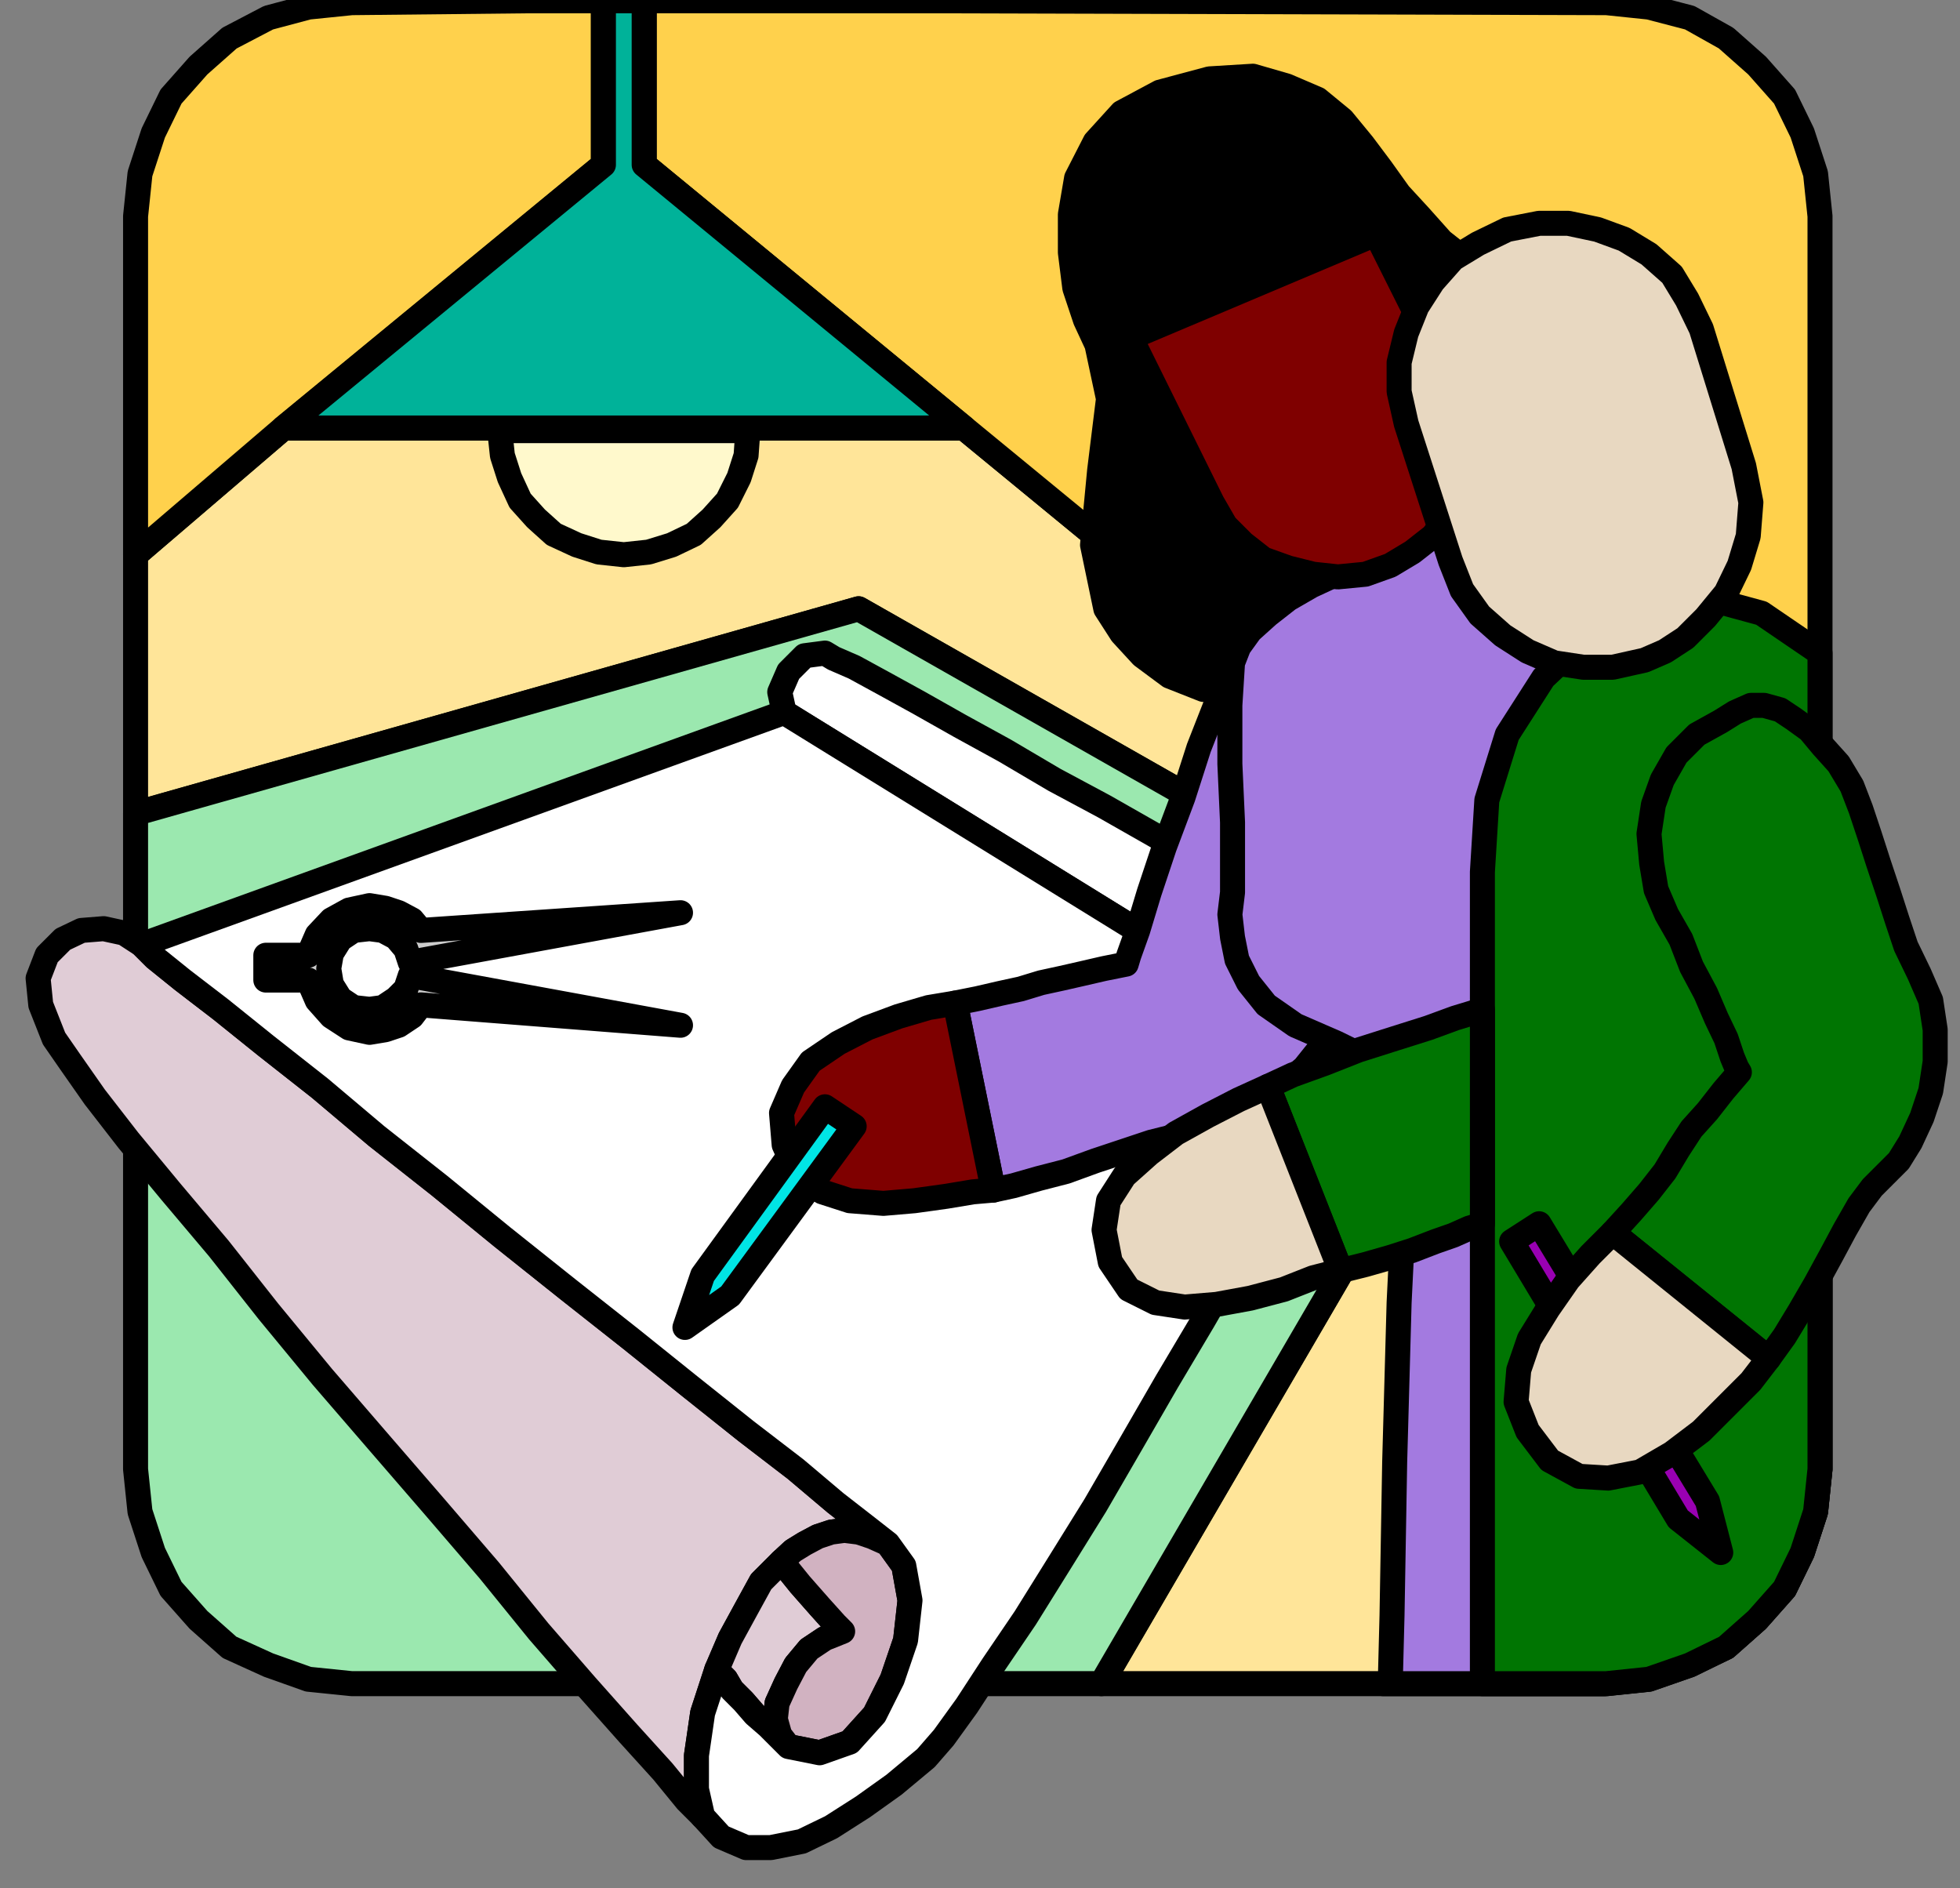 <?xml version="1.0" encoding="UTF-8" standalone="no"?>
<svg
   xmlns:ooo="http://xml.openoffice.org/svg/export"
   xmlns:dc="http://purl.org/dc/elements/1.1/"
   xmlns:cc="http://creativecommons.org/ns#"
   xmlns:rdf="http://www.w3.org/1999/02/22-rdf-syntax-ns#"
   xmlns:svg="http://www.w3.org/2000/svg"
   xmlns="http://www.w3.org/2000/svg"
   xmlns:sodipodi="http://sodipodi.sourceforge.net/DTD/sodipodi-0.dtd"
   xmlns:inkscape="http://www.inkscape.org/namespaces/inkscape"
   version="1.2"
   width="22.12mm"
   height="21.31mm"
   viewBox="0 0 2212 2131"
   preserveAspectRatio="xMidYMid"
   xml:space="preserve"
   id="svg187"
   sodipodi:docname="drafting.svg"
   style="fill-rule:evenodd;stroke-width:28.222;stroke-linejoin:round"
   inkscape:version="0.92.5 (2060ec1f9f, 2020-04-08)"><rect x="0" y="0" width="2212" height="2131" fill="#808080" stroke="none"/><sodipodi:namedview
   pagecolor="#ffffff"
   bordercolor="#666666"
   borderopacity="1"
   objecttolerance="10"
   gridtolerance="10"
   guidetolerance="10"
   inkscape:pageopacity="0"
   inkscape:pageshadow="2"
   inkscape:window-width="664"
   inkscape:window-height="487"
   id="namedview189"
   showgrid="false"
   inkscape:zoom="0.2102413"
   inkscape:cx="41.801576"
   inkscape:cy="40.251967"
   inkscape:window-x="0"
   inkscape:window-y="0"
   inkscape:window-maximized="0"
   inkscape:current-layer="svg187" />
 <defs
   class="ClipPathGroup"
   id="defs8">
  <clipPath
   id="presentation_clip_path"
   clipPathUnits="userSpaceOnUse">
   <rect
   x="0"
   y="0"
   width="21000"
   height="29700"
   id="rect2" />
  </clipPath>
  <clipPath
   id="presentation_clip_path_shrink"
   clipPathUnits="userSpaceOnUse">
   <rect
   x="21"
   y="29"
   width="20958"
   height="29641"
   id="rect5" />
  </clipPath>
 </defs>
 <defs
   class="TextShapeIndex"
   id="defs12">
  <g
   ooo:slide="id1"
   ooo:id-list="id3"
   id="g10" />
 </defs>
 <defs
   class="EmbeddedBulletChars"
   id="defs44">
  <g
   id="bullet-char-template-57356"
   transform="matrix(4.8828125e-4,0,0,-4.8828125e-4,0,0)">
   <path
   d="M 580,1141 1163,571 580,0 -4,571 Z"
   id="path14"
   inkscape:connector-curvature="0" />
  </g>
  <g
   id="bullet-char-template-57354"
   transform="matrix(4.8828125e-4,0,0,-4.8828125e-4,0,0)">
   <path
   d="M 8,1128 H 1137 V 0 H 8 Z"
   id="path17"
   inkscape:connector-curvature="0" />
  </g>
  <g
   id="bullet-char-template-10146"
   transform="matrix(4.8828125e-4,0,0,-4.8828125e-4,0,0)">
   <path
   d="M 174,0 602,739 174,1481 1456,739 Z M 1358,739 309,1346 659,739 Z"
   id="path20"
   inkscape:connector-curvature="0" />
  </g>
  <g
   id="bullet-char-template-10132"
   transform="matrix(4.8828125e-4,0,0,-4.8828125e-4,0,0)">
   <path
   d="M 2015,739 1276,0 H 717 l 543,543 H 174 v 393 h 1086 l -543,545 h 557 z"
   id="path23"
   inkscape:connector-curvature="0" />
  </g>
  <g
   id="bullet-char-template-10007"
   transform="matrix(4.8828125e-4,0,0,-4.8828125e-4,0,0)">
   <path
   d="m 0,-2 c -7,16 -16,29 -25,39 l 381,530 c -94,256 -141,385 -141,387 0,25 13,38 40,38 9,0 21,-2 34,-5 21,4 42,12 65,25 l 27,-13 111,-251 280,301 64,-25 24,25 c 21,-10 41,-24 62,-43 C 886,937 835,863 770,784 769,783 710,716 594,584 L 774,223 c 0,-27 -21,-55 -63,-84 l 16,-20 C 717,90 699,76 672,76 641,76 570,178 457,381 L 164,-76 c -22,-34 -53,-51 -92,-51 -42,0 -63,17 -64,51 -7,9 -10,24 -10,44 0,9 1,19 2,30 z"
   id="path26"
   inkscape:connector-curvature="0" />
  </g>
  <g
   id="bullet-char-template-10004"
   transform="matrix(4.8828125e-4,0,0,-4.8828125e-4,0,0)">
   <path
   d="M 285,-33 C 182,-33 111,30 74,156 52,228 41,333 41,471 c 0,78 14,145 41,201 34,71 87,106 158,106 53,0 88,-31 106,-94 l 23,-176 c 8,-64 28,-97 59,-98 l 735,706 c 11,11 33,17 66,17 42,0 63,-15 63,-46 V 965 c 0,-36 -10,-64 -30,-84 L 442,47 C 390,-6 338,-33 285,-33 Z"
   id="path29"
   inkscape:connector-curvature="0" />
  </g>
  <g
   id="bullet-char-template-9679"
   transform="matrix(4.8828125e-4,0,0,-4.8828125e-4,0,0)">
   <path
   d="M 813,0 C 632,0 489,54 383,161 276,268 223,411 223,592 c 0,181 53,324 160,431 106,107 249,161 430,161 179,0 323,-54 432,-161 108,-107 162,-251 162,-431 0,-180 -54,-324 -162,-431 C 1136,54 992,0 813,0 Z"
   id="path32"
   inkscape:connector-curvature="0" />
  </g>
  <g
   id="bullet-char-template-8226"
   transform="matrix(4.8828125e-4,0,0,-4.8828125e-4,0,0)">
   <path
   d="m 346,457 c -73,0 -137,26 -191,78 -54,51 -81,114 -81,188 0,73 27,136 81,188 54,52 118,78 191,78 73,0 134,-26 185,-79 51,-51 77,-114 77,-187 0,-75 -25,-137 -76,-188 -50,-52 -112,-78 -186,-78 z"
   id="path35"
   inkscape:connector-curvature="0" />
  </g>
  <g
   id="bullet-char-template-8211"
   transform="matrix(4.8828125e-4,0,0,-4.8828125e-4,0,0)">
   <path
   d="M -4,459 H 1135 V 606 H -4 Z"
   id="path38"
   inkscape:connector-curvature="0" />
  </g>
  <g
   id="bullet-char-template-61548"
   transform="matrix(4.8828125e-4,0,0,-4.8828125e-4,0,0)">
   <path
   d="m 173,740 c 0,163 58,303 173,419 116,115 255,173 419,173 163,0 302,-58 418,-173 116,-116 174,-256 174,-419 0,-163 -58,-303 -174,-418 C 1067,206 928,148 765,148 601,148 462,206 346,322 231,437 173,577 173,740 Z"
   id="path41"
   inkscape:connector-curvature="0" />
  </g>
 </defs>
 <g
   id="g49"
   transform="translate(-9394,-13784)">
  <g
   id="id2"
   class="Master_Slide">
   <g
   id="bg-id2"
   class="Background" />
   <g
   id="bo-id2"
   class="BackgroundObjects" />
  </g>
 </g>
 <g
   class="SlideGroup"
   id="g185"
   transform="translate(-9394,-13784)">
  <g
   id="g183">
   <g
   id="container-id1">
    <g
   id="id1"
   class="Slide"
   clip-path="url(#presentation_clip_path)">
     <g
   class="Page"
   id="g179">
      <g
   class="Graphic"
   id="g177">
       <g
   id="id3">
        <rect
   class="BoundingBox"
   x="9394"
   y="13784"
   width="2212"
   height="2131"
   id="rect51"
   style="fill:none;stroke:none" />
        <defs
   id="defs56">
         <clipPath
   id="clip_path_1"
   clipPathUnits="userSpaceOnUse">
          <path
   d="m 9394,13784 h 2211 v 2130 H 9394 Z"
   id="path53"
   inkscape:connector-curvature="0" />
         </clipPath>
        </defs>
        <g
   clip-path="url(#clip_path_1)"
   id="g174">
         <path
   d="m 10637,15684 h 570 l 48,-5 46,-16 41,-20 35,-31 31,-35 20,-41 15,-46 5,-48 v -381 l -966,-794 h -768 l -167,143 v 292 l 816,-231 737,419 z"
   id="path58"
   inkscape:connector-curvature="0"
   style="fill:#ffe599;stroke:none" />
         <path
   d="m 10637,15684 h 570 v 0 l 48,-5 46,-16 41,-20 35,-31 31,-35 20,-41 15,-46 5,-48 v -381 l -966,-794 h -768 l -167,143 v 292 l 816,-231 737,419 z"
   id="path60"
   inkscape:connector-curvature="0"
   style="fill:none;stroke:#000000" />
         <path
   d="m 10482,14267 -361,-297 v -186 l 1086,3 48,5 46,12 41,23 35,31 31,35 20,41 15,46 5,48 v 1033 z"
   id="path62"
   inkscape:connector-curvature="0"
   style="fill:#ffd14c;stroke:none" />
         <path
   d="m 10482,14267 -361,-297 v -186 l 1086,3 v 0 l 48,5 46,12 41,23 35,31 31,35 20,41 15,46 5,48 v 1033 z"
   id="path64"
   inkscape:connector-curvature="0"
   style="fill:none;stroke:#000000" />
         <path
   d="m 9547,14410 v -382 l 5,-48 15,-46 20,-41 31,-35 35,-31 44,-23 45,-12 49,-5 284,-3 v 186 l -361,297 z"
   id="path66"
   inkscape:connector-curvature="0"
   style="fill:#ffd14c;stroke:none" />
         <path
   d="m 9547,14410 v -382 0 l 5,-48 15,-46 20,-41 31,-35 35,-31 44,-23 45,-12 49,-5 284,-3 v 186 l -361,297 z"
   id="path68"
   inkscape:connector-curvature="0"
   style="fill:none;stroke:#000000" />
         <path
   d="m 9714,14267 361,-297 v -186 h 46 v 186 l 361,297 z"
   id="path70"
   inkscape:connector-curvature="0"
   style="fill:#00b299;stroke:none" />
         <path
   d="m 9714,14267 361,-297 v -186 h 46 v 186 l 361,297 z"
   id="path72"
   inkscape:connector-curvature="0"
   style="fill:none;stroke:#000000" />
         <path
   d="m 9958,14270 3,28 8,25 12,26 18,20 20,18 26,12 25,8 28,3 28,-3 26,-8 25,-12 20,-18 18,-20 13,-26 8,-25 2,-28 z"
   id="path74"
   inkscape:connector-curvature="0"
   style="fill:#fff9cc;stroke:none" />
         <path
   d="m 9958,14270 v 0 l 3,28 8,25 12,26 18,20 20,18 26,12 25,8 28,3 v 0 l 28,-3 26,-8 25,-12 20,-18 18,-20 13,-26 8,-25 2,-28 z"
   id="path76"
   inkscape:connector-curvature="0"
   style="fill:none;stroke:#000000" />
         <path
   d="m 10637,15684 h -846 l -49,-5 -45,-16 -44,-20 -35,-31 -31,-35 -20,-41 -15,-46 -5,-48 v -740 l 816,-231 737,419 z"
   id="path78"
   inkscape:connector-curvature="0"
   style="fill:#9be8af;stroke:none" />
         <path
   d="m 10637,15684 h -846 v 0 l -49,-5 -45,-16 -44,-20 -35,-31 -31,-35 -20,-41 -15,-46 -5,-48 v -740 l 816,-231 737,419 z"
   id="path80"
   inkscape:connector-curvature="0"
   style="fill:none;stroke:#000000" />
         <path
   d="m 11204,15696 v 0 l 51,-7 46,-16 46,-20 38,-33 33,-38 20,-43 15,-46 8,-51 h -25 l -3,46 -15,46 -20,38 -28,33 -34,28 -40,20 -46,15 -46,3 v 0 0 l -7,5 -3,8 3,7 z"
   id="path82"
   inkscape:connector-curvature="0"
   style="fill:#000000;stroke:none" />
         <path
   d="m 9791,15696 v 0 h 1413 v -25 H 9791 v 0 0 l -8,5 -3,8 3,7 z"
   id="path84"
   inkscape:connector-curvature="0"
   style="fill:#000000;stroke:none" />
         <path
   d="m 9534,15442 v 0 l 7,51 16,46 20,43 33,38 38,33 46,20 46,16 51,7 v -25 l -46,-3 -46,-15 -41,-20 -33,-28 -28,-33 -20,-38 -15,-46 -3,-46 v 0 0 l -5,-8 -7,-5 -8,5 z"
   id="path86"
   inkscape:connector-curvature="0"
   style="fill:#000000;stroke:none" />
         <path
   d="m 9534,14028 v 0 1414 h 25 v -1414 0 0 l -5,-8 -7,-5 -8,5 z"
   id="path88"
   inkscape:connector-curvature="0"
   style="fill:#000000;stroke:none" />
         <path
   d="m 9791,13774 v 0 l -49,7 -48,13 -46,23 -38,33 -33,38 -20,43 -16,46 -7,51 h 25 l 3,-46 15,-45 20,-39 28,-33 33,-28 41,-22 43,-13 49,-3 v 0 0 l 7,-5 5,-7 -5,-8 z"
   id="path90"
   inkscape:connector-curvature="0"
   style="fill:#000000;stroke:none" />
         <path
   d="m 11204,13774 v 0 H 9791 v 25 h 1413 v 0 0 l 8,-5 5,-7 -5,-8 z"
   id="path92"
   inkscape:connector-curvature="0"
   style="fill:#000000;stroke:none" />
         <path
   d="m 11461,14028 v 0 l -8,-51 -15,-46 -20,-43 -33,-38 -38,-33 -46,-23 -48,-13 -49,-7 v 25 l 49,3 43,13 40,22 34,28 28,33 20,39 15,45 3,46 v 0 0 l 5,8 7,2 8,-2 z"
   id="path94"
   inkscape:connector-curvature="0"
   style="fill:#000000;stroke:none" />
         <path
   d="m 11461,15442 v 0 -1414 h -25 v 1414 0 0 l 5,8 7,2 8,-2 z"
   id="path96"
   inkscape:connector-curvature="0"
   style="fill:#000000;stroke:none" />
         <path
   d="m 10203,15668 15,-35 18,-33 17,-31 23,-23 13,-12 13,-8 15,-8 15,-5 15,-2 16,2 15,5 18,8 -23,-18 -36,-28 -45,-38 -56,-43 -64,-51 -66,-53 -71,-56 -74,-59 -71,-58 -71,-56 -64,-54 -61,-48 -51,-41 -43,-33 -31,-25 -15,-15 -20,-13 -23,-5 -25,2 -21,10 -18,18 -10,26 3,30 15,38 18,26 28,40 38,49 48,58 54,64 56,71 61,74 63,73 64,74 61,71 56,69 53,61 48,54 39,43 27,33 18,18 -7,-31 v -38 l 7,-48 z"
   id="path98"
   inkscape:connector-curvature="0"
   style="fill:#e0ccd6;stroke:none" />
         <path
   d="m 10203,15668 v 0 l 15,-35 18,-33 17,-31 23,-23 v 0 l 13,-12 13,-8 15,-8 15,-5 15,-2 16,2 15,5 18,8 v 0 l -23,-18 -36,-28 -45,-38 -56,-43 -64,-51 -66,-53 -71,-56 -74,-59 -71,-58 -71,-56 -64,-54 -61,-48 -51,-41 -43,-33 -31,-25 -15,-15 v 0 l -20,-13 -23,-5 -25,2 -21,10 -18,18 -10,26 3,30 15,38 v 0 l 18,26 28,40 38,49 48,58 54,64 56,71 61,74 63,73 64,74 61,71 56,69 53,61 48,54 39,43 27,33 18,18 v 0 l -7,-31 v -38 l 7,-48 z"
   id="path100"
   inkscape:connector-curvature="0"
   style="fill:none;stroke:#000000" />
         <path
   d="m 10203,15668 15,-35 18,-33 17,-31 23,-23 21,26 22,25 18,20 8,8 -20,8 -18,12 -15,18 -11,21 -10,22 -2,18 5,18 10,13 -10,-10 -13,-13 -15,-13 -13,-15 -13,-13 -7,-12 -8,-8 z"
   id="path102"
   inkscape:connector-curvature="0"
   style="fill:#e0ccd6;stroke:none" />
         <path
   d="m 10203,15668 v 0 l 15,-35 18,-33 17,-31 23,-23 v 0 l 21,26 22,25 18,20 8,8 v 0 l -20,8 -18,12 -15,18 -11,21 -10,22 -2,18 5,18 10,13 v 0 l -10,-10 -13,-13 -15,-13 -13,-15 -13,-13 -7,-12 -8,-8 z"
   id="path104"
   inkscape:connector-curvature="0"
   style="fill:none;stroke:#000000" />
         <path
   d="m 10284,15755 -10,-13 -5,-18 2,-18 10,-22 11,-21 15,-18 18,-12 20,-8 -8,-8 -18,-20 -22,-25 -21,-26 13,-12 13,-8 15,-8 15,-5 15,-2 16,2 15,5 18,8 18,25 7,39 -5,45 -15,44 -20,40 -28,31 -34,12 z"
   id="path106"
   inkscape:connector-curvature="0"
   style="fill:#d1b2c1;stroke:none" />
         <path
   d="m 10284,15755 v 0 l -10,-13 -5,-18 2,-18 10,-22 11,-21 15,-18 18,-12 20,-8 v 0 l -8,-8 -18,-20 -22,-25 -21,-26 v 0 l 13,-12 13,-8 15,-8 15,-5 15,-2 16,2 15,5 18,8 v 0 l 18,25 7,39 -5,45 -15,44 -20,40 -28,31 -34,12 z"
   id="path108"
   inkscape:connector-curvature="0"
   style="fill:none;stroke:#000000" />
         <path
   d="m 10917,14982 -638,-394 -5,-23 10,-23 18,-18 23,-3 10,6 23,10 33,18 40,22 46,26 51,28 56,33 56,30 58,33 56,33 51,31 48,28 41,25 33,21 23,15 13,10 7,13 3,15 -3,13 -7,13 -10,12 -13,13 -13,8 z"
   id="path110"
   inkscape:connector-curvature="0"
   style="fill:#ffffff;stroke:none" />
         <path
   d="m 10917,14982 -638,-394 v 0 l -5,-23 10,-23 18,-18 23,-3 v 0 l 10,6 23,10 33,18 40,22 46,26 51,28 56,33 56,30 58,33 56,33 51,31 48,28 41,25 33,21 23,15 13,10 v 0 l 7,13 3,15 -3,13 -7,13 -10,12 -13,13 -13,8 z"
   id="path112"
   inkscape:connector-curvature="0"
   style="fill:none;stroke:#000000" />
         <path
   d="m 10187,15834 -7,-31 v -38 l 7,-48 16,-49 2,3 8,8 7,12 13,13 13,15 15,13 13,13 10,10 35,7 34,-12 28,-31 20,-40 15,-44 5,-45 -7,-39 -18,-25 -23,-18 -36,-28 -45,-38 -56,-43 -64,-51 -66,-53 -71,-56 -74,-59 -71,-58 -71,-56 -64,-54 -61,-48 -51,-41 -43,-33 -31,-25 -15,-15 725,-262 638,394 -5,7 -13,23 -18,36 -25,46 -33,53 -33,61 -38,66 -41,69 -41,71 -40,69 -41,66 -38,61 -36,53 -30,46 -26,36 -20,23 -36,30 -35,25 -36,23 -33,16 -35,7 h -28 l -28,-12 z"
   id="path114"
   inkscape:connector-curvature="0"
   style="fill:#ffffff;stroke:none" />
         <path
   d="m 10187,15834 v 0 l -7,-31 v -38 l 7,-48 16,-49 v 0 l 2,3 8,8 7,12 13,13 13,15 15,13 13,13 10,10 v 0 l 35,7 34,-12 28,-31 20,-40 15,-44 5,-45 -7,-39 -18,-25 v 0 l -23,-18 -36,-28 -45,-38 -56,-43 -64,-51 -66,-53 -71,-56 -74,-59 -71,-58 -71,-56 -64,-54 -61,-48 -51,-41 -43,-33 -31,-25 -15,-15 725,-262 638,394 v 0 l -5,7 -13,23 -18,36 -25,46 -33,53 -33,61 -38,66 -41,69 -41,71 -40,69 -41,66 -38,61 -36,53 -30,46 -26,36 -20,23 v 0 l -36,30 -35,25 -36,23 -33,16 -35,7 h -28 l -28,-12 z"
   id="path116"
   inkscape:connector-curvature="0"
   style="fill:none;stroke:#000000" />
         <path
   d="m 9765,14877 3,18 10,16 15,10 18,2 15,-2 15,-10 11,-11 5,-15 305,56 -293,-23 -10,13 -15,10 -15,5 -18,3 -23,-5 -20,-13 -16,-18 -10,-23 v 0 h -48 v -28 h 48 v 0 l 10,-23 16,-17 20,-11 23,-5 18,3 15,5 15,8 10,12 293,-20 -305,56 -5,-15 -11,-13 -15,-8 -15,-2 -18,2 -15,10 -10,16 z"
   id="path118"
   inkscape:connector-curvature="0"
   style="fill:#cccccc;stroke:none" />
         <path
   d="m 9765,14877 v 0 l 3,18 10,16 15,10 18,2 v 0 l 15,-2 15,-10 11,-11 5,-15 305,56 -293,-23 v 0 l -10,13 -15,10 -15,5 -18,3 v 0 l -23,-5 -20,-13 -16,-18 -10,-23 v 0 h -48 v -28 h 48 v 0 0 l 10,-23 16,-17 20,-11 23,-5 v 0 l 18,3 15,5 15,8 10,12 293,-20 -305,56 v 0 l -5,-15 -11,-13 -15,-8 -15,-2 v 0 l -18,2 -15,10 -10,16 z"
   id="path120"
   inkscape:connector-curvature="0"
   style="fill:none;stroke:#000000" />
         <path
   d="m 10703,13888 -43,23 -30,33 -21,41 -7,41 v 43 l 5,40 12,36 13,28 13,61 -10,81 -8,84 15,72 18,28 23,25 31,23 38,15 48,5 58,-7 69,-21 84,-35 79,-44 58,-40 41,-38 23,-36 10,-36 v -30 l -8,-33 -15,-28 -20,-28 -28,-28 -31,-28 -33,-28 -33,-25 -33,-26 -25,-28 -23,-25 -20,-28 -21,-28 -23,-28 -28,-23 -35,-15 -38,-11 -49,3 z"
   id="path122"
   inkscape:connector-curvature="0"
   style="fill:#000000;stroke:none" />
         <path
   d="m 10703,13888 v 0 l -43,23 -30,33 -21,41 -7,41 v 43 l 5,40 12,36 13,28 v 0 l 13,61 -10,81 -8,84 15,72 v 0 l 18,28 23,25 31,23 38,15 48,5 58,-7 69,-21 84,-35 v 0 l 79,-44 58,-40 41,-38 23,-36 10,-36 v -30 l -8,-33 -15,-28 v 0 l -20,-28 -28,-28 -31,-28 -33,-28 -33,-25 -33,-26 -25,-28 -23,-25 v 0 l -20,-28 -21,-28 -23,-28 -28,-23 -35,-15 -38,-11 -49,3 z"
   id="path124"
   inkscape:connector-curvature="0"
   style="fill:none;stroke:#000000" />
         <path
   d="m 10515,15127 23,-5 28,-8 31,-8 33,-12 33,-11 30,-10 28,-7 21,-5 20,-8 25,-10 28,-13 26,-20 25,-21 20,-25 13,-31 8,-33 5,-38 8,-43 12,-43 13,-43 15,-41 13,-38 10,-31 5,-20 3,-41 -13,-33 -28,-25 -33,-18 -38,-8 -38,5 -33,18 -23,31 -18,45 -20,51 -18,56 -21,56 -17,51 -13,43 -10,28 -3,10 -25,5 -26,6 -22,5 -23,5 -23,7 -23,5 -26,6 -25,5 z"
   id="path126"
   inkscape:connector-curvature="0"
   style="fill:#a37ae0;stroke:none" />
         <path
   d="m 10515,15127 v 0 l 23,-5 28,-8 31,-8 33,-12 33,-11 30,-10 28,-7 21,-5 v 0 l 20,-8 25,-10 28,-13 26,-20 25,-21 20,-25 13,-31 8,-33 v 0 l 5,-38 8,-43 12,-43 13,-43 15,-41 13,-38 10,-31 5,-20 v 0 l 3,-41 -13,-33 -28,-25 -33,-18 -38,-8 -38,5 -33,18 -23,31 v 0 l -18,45 -20,51 -18,56 -21,56 -17,51 -13,43 -10,28 -3,10 v 0 l -25,5 -26,6 -22,5 -23,5 -23,7 -23,5 -26,6 -25,5 z"
   id="path128"
   inkscape:connector-curvature="0"
   style="fill:none;stroke:#000000" />
         <path
   d="m 10955,14410 -25,10 -28,12 -28,13 -26,15 -23,18 -20,18 -13,18 -7,18 -3,48 v 66 l 3,66 v 56 23 l -3,25 3,26 5,25 13,26 20,25 33,23 46,20 43,21 30,23 16,28 5,25 -3,28 -5,25 -5,23 -5,18 -5,102 -5,180 -3,173 -2,77 h -8 249 l 49,-5 45,-16 44,-20 35,-31 31,-35 20,-41 15,-46 5,-48 v -343 l -25,-56 -28,-79 -31,-89 -33,-94 -30,-94 -28,-82 -20,-63 -16,-38 -15,-26 -23,-25 -28,-23 -35,-20 -41,-16 -43,-7 -49,5 z"
   id="path130"
   inkscape:connector-curvature="0"
   style="fill:#a37ae0;stroke:none" />
         <path
   d="m 10955,14410 v 0 l -25,10 -28,12 -28,13 -26,15 -23,18 -20,18 -13,18 -7,18 v 0 l -3,48 v 66 l 3,66 v 56 0 23 l -3,25 3,26 5,25 13,26 20,25 33,23 46,20 v 0 l 43,21 30,23 16,28 5,25 -3,28 -5,25 -5,23 -5,18 v 0 l -5,102 -5,180 -3,173 -2,77 h -8 249 v 0 l 49,-5 45,-16 44,-20 35,-31 31,-35 20,-41 15,-46 5,-48 v -343 0 l -25,-56 -28,-79 -31,-89 -33,-94 -30,-94 -28,-82 -20,-63 -16,-38 v 0 l -15,-26 -23,-25 -28,-23 -35,-20 -41,-16 -43,-7 -49,5 z"
   id="path132"
   inkscape:connector-curvature="0"
   style="fill:none;stroke:#000000" />
         <path
   d="m 10472,14916 -30,5 -34,10 -35,13 -33,17 -31,21 -20,28 -13,30 3,36 15,33 28,20 31,10 38,3 35,-3 36,-5 30,-5 23,-2 z"
   id="path134"
   inkscape:connector-curvature="0"
   style="fill:#7f0000;stroke:none" />
         <path
   d="m 10472,14916 v 0 l -30,5 -34,10 -35,13 -33,17 -31,21 -20,28 -13,30 3,36 v 0 l 15,33 28,20 31,10 38,3 35,-3 36,-5 30,-5 23,-2 z"
   id="path136"
   inkscape:connector-curvature="0"
   style="fill:none;stroke:#000000" />
         <path
   d="m 10670,14165 92,186 15,26 20,20 23,18 28,10 28,7 28,3 31,-3 28,-10 25,-15 23,-18 18,-23 15,-25 8,-26 v -27 l -3,-28 -10,-28 -92,-184 z"
   id="path138"
   inkscape:connector-curvature="0"
   style="fill:#7f0000;stroke:none" />
         <path
   d="m 10670,14165 92,186 v 0 l 15,26 20,20 23,18 28,10 28,7 28,3 31,-3 28,-10 v 0 l 25,-15 23,-18 18,-23 15,-25 8,-26 v -27 l -3,-28 -10,-28 -92,-184 z"
   id="path140"
   inkscape:connector-curvature="0"
   style="fill:none;stroke:#000000" />
         <path
   d="m 10358,15055 -140,191 -51,36 20,-59 138,-190 z"
   id="path142"
   inkscape:connector-curvature="0"
   style="fill:#00e5e5;stroke:none" />
         <path
   d="m 10358,15055 -140,191 -51,36 20,-59 138,-190 z"
   id="path144"
   inkscape:connector-curvature="0"
   style="fill:none;stroke:#000000" />
         <path
   d="m 11448,14521 v 921 l -5,48 -15,46 -20,41 -31,35 -35,31 -41,20 -46,16 -48,5 h -140 v -184 -297 -285 -150 l 5,-81 23,-74 41,-64 53,-50 61,-31 66,-10 66,18 z"
   id="path146"
   inkscape:connector-curvature="0"
   style="fill:#007502;stroke:none" />
         <path
   d="m 11448,14521 v 921 0 l -5,48 -15,46 -20,41 -31,35 -35,31 -41,20 -46,16 -48,5 h -140 v 0 -184 -297 -285 -150 0 l 5,-81 23,-74 41,-64 53,-50 61,-31 66,-10 66,18 z"
   id="path148"
   inkscape:connector-curvature="0"
   style="fill:none;stroke:#000000" />
         <path
   d="m 10907,15218 28,-7 28,-8 25,-8 26,-10 20,-7 18,-8 10,-3 5,-2 v -242 l -8,3 -23,7 -30,11 -38,12 -41,13 -38,15 -36,13 -28,13 z"
   id="path150"
   inkscape:connector-curvature="0"
   style="fill:#007502;stroke:none" />
         <path
   d="m 10907,15218 v 0 l 28,-7 28,-8 25,-8 26,-10 20,-7 18,-8 10,-3 5,-2 v -242 0 l -8,3 -23,7 -30,11 -38,12 -41,13 -38,15 -36,13 -28,13 z"
   id="path152"
   inkscape:connector-curvature="0"
   style="fill:none;stroke:#000000" />
         <path
   d="m 11031,14417 13,33 20,28 26,23 28,18 30,13 33,5 h 33 l 36,-8 23,-10 23,-15 23,-23 23,-28 15,-31 10,-33 3,-38 -8,-41 -48,-155 -16,-33 -17,-28 -26,-23 -28,-17 -30,-11 -33,-7 h -33 l -36,7 -33,16 -28,17 -23,26 -18,28 -12,30 -8,33 v 33 l 8,36 z"
   id="path154"
   inkscape:connector-curvature="0"
   style="fill:#e8d8c1;stroke:none" />
         <path
   d="m 11031,14417 v 0 l 13,33 20,28 26,23 28,18 30,13 33,5 h 33 l 36,-8 v 0 l 23,-10 23,-15 23,-23 23,-28 15,-31 10,-33 3,-38 -8,-41 -48,-155 v 0 l -16,-33 -17,-28 -26,-23 -28,-17 -30,-11 -33,-7 h -33 l -36,7 v 0 l -33,16 -28,17 -23,26 -18,28 -12,30 -8,33 v 33 l 8,36 z"
   id="path156"
   inkscape:connector-curvature="0"
   style="fill:none;stroke:#000000" />
         <path
   d="m 10825,15010 -33,15 -35,18 -36,20 -30,23 -28,25 -18,28 -5,33 7,36 21,31 30,15 33,5 36,-3 38,-7 38,-10 33,-13 31,-8 z"
   id="path158"
   inkscape:connector-curvature="0"
   style="fill:#e8d8c1;stroke:none" />
         <path
   d="m 10825,15010 v 0 l -33,15 -35,18 -36,20 -30,23 -28,25 -18,28 -5,33 7,36 v 0 l 21,31 30,15 33,5 36,-3 38,-7 38,-10 33,-13 31,-8 z"
   id="path160"
   inkscape:connector-curvature="0"
   style="fill:none;stroke:#000000" />
         <path
   d="m 11390,15317 18,-25 17,-28 18,-31 18,-33 15,-28 16,-28 15,-20 15,-15 15,-15 13,-21 13,-28 10,-30 5,-33 v -36 l -5,-33 -13,-30 -15,-31 -10,-30 -10,-31 -11,-33 -10,-31 -10,-30 -10,-26 -15,-25 -18,-20 -15,-18 -18,-13 -15,-10 -18,-5 h -15 l -18,8 -16,10 -27,15 -23,23 -16,28 -10,28 -5,33 3,33 5,30 12,28 16,28 12,31 16,30 12,28 11,23 7,21 5,12 3,5 -18,21 -18,23 -18,20 -15,23 -15,25 -18,23 -20,23 -21,23 z"
   id="path162"
   inkscape:connector-curvature="0"
   style="fill:#007502;stroke:none" />
         <path
   d="m 11390,15317 v 0 l 18,-25 17,-28 18,-31 18,-33 15,-28 16,-28 15,-20 15,-15 v 0 l 15,-15 13,-21 13,-28 10,-30 5,-33 v -36 l -5,-33 -13,-30 v 0 l -15,-31 -10,-30 -10,-31 -11,-33 -10,-31 -10,-30 -10,-26 -15,-25 v 0 l -18,-20 -15,-18 -18,-13 -15,-10 -18,-5 h -15 l -18,8 -16,10 v 0 l -27,15 -23,23 -16,28 -10,28 -5,33 3,33 5,30 12,28 v 0 l 16,28 12,31 16,30 12,28 11,23 7,21 5,12 3,5 v 0 l -18,21 -18,23 -18,20 -15,23 -15,25 -18,23 -20,23 -21,23 z"
   id="path164"
   inkscape:connector-curvature="0"
   style="fill:none;stroke:#000000" />
         <path
   d="m 11131,15165 190,313 15,58 -48,-38 -188,-313 z"
   id="path166"
   inkscape:connector-curvature="0"
   style="fill:#9900b2;stroke:none" />
         <path
   d="m 11131,15165 190,313 15,58 -48,-38 -188,-313 z"
   id="path168"
   inkscape:connector-curvature="0"
   style="fill:none;stroke:#000000" />
         <path
   d="m 11214,15175 -25,25 -25,28 -23,33 -21,34 -12,35 -3,36 13,33 25,33 33,18 33,2 36,-7 36,-21 33,-25 28,-28 28,-28 20,-26 z"
   id="path170"
   inkscape:connector-curvature="0"
   style="fill:#e8d8c1;stroke:none" />
         <path
   d="m 11214,15175 v 0 l -25,25 -25,28 -23,33 -21,34 -12,35 -3,36 13,33 25,33 v 0 l 33,18 33,2 36,-7 36,-21 33,-25 28,-28 28,-28 20,-26 z"
   id="path172"
   inkscape:connector-curvature="0"
   style="fill:none;stroke:#000000" />
        </g>
       </g>
      </g>
     </g>
    </g>
   </g>
  </g>
 </g>
</svg>